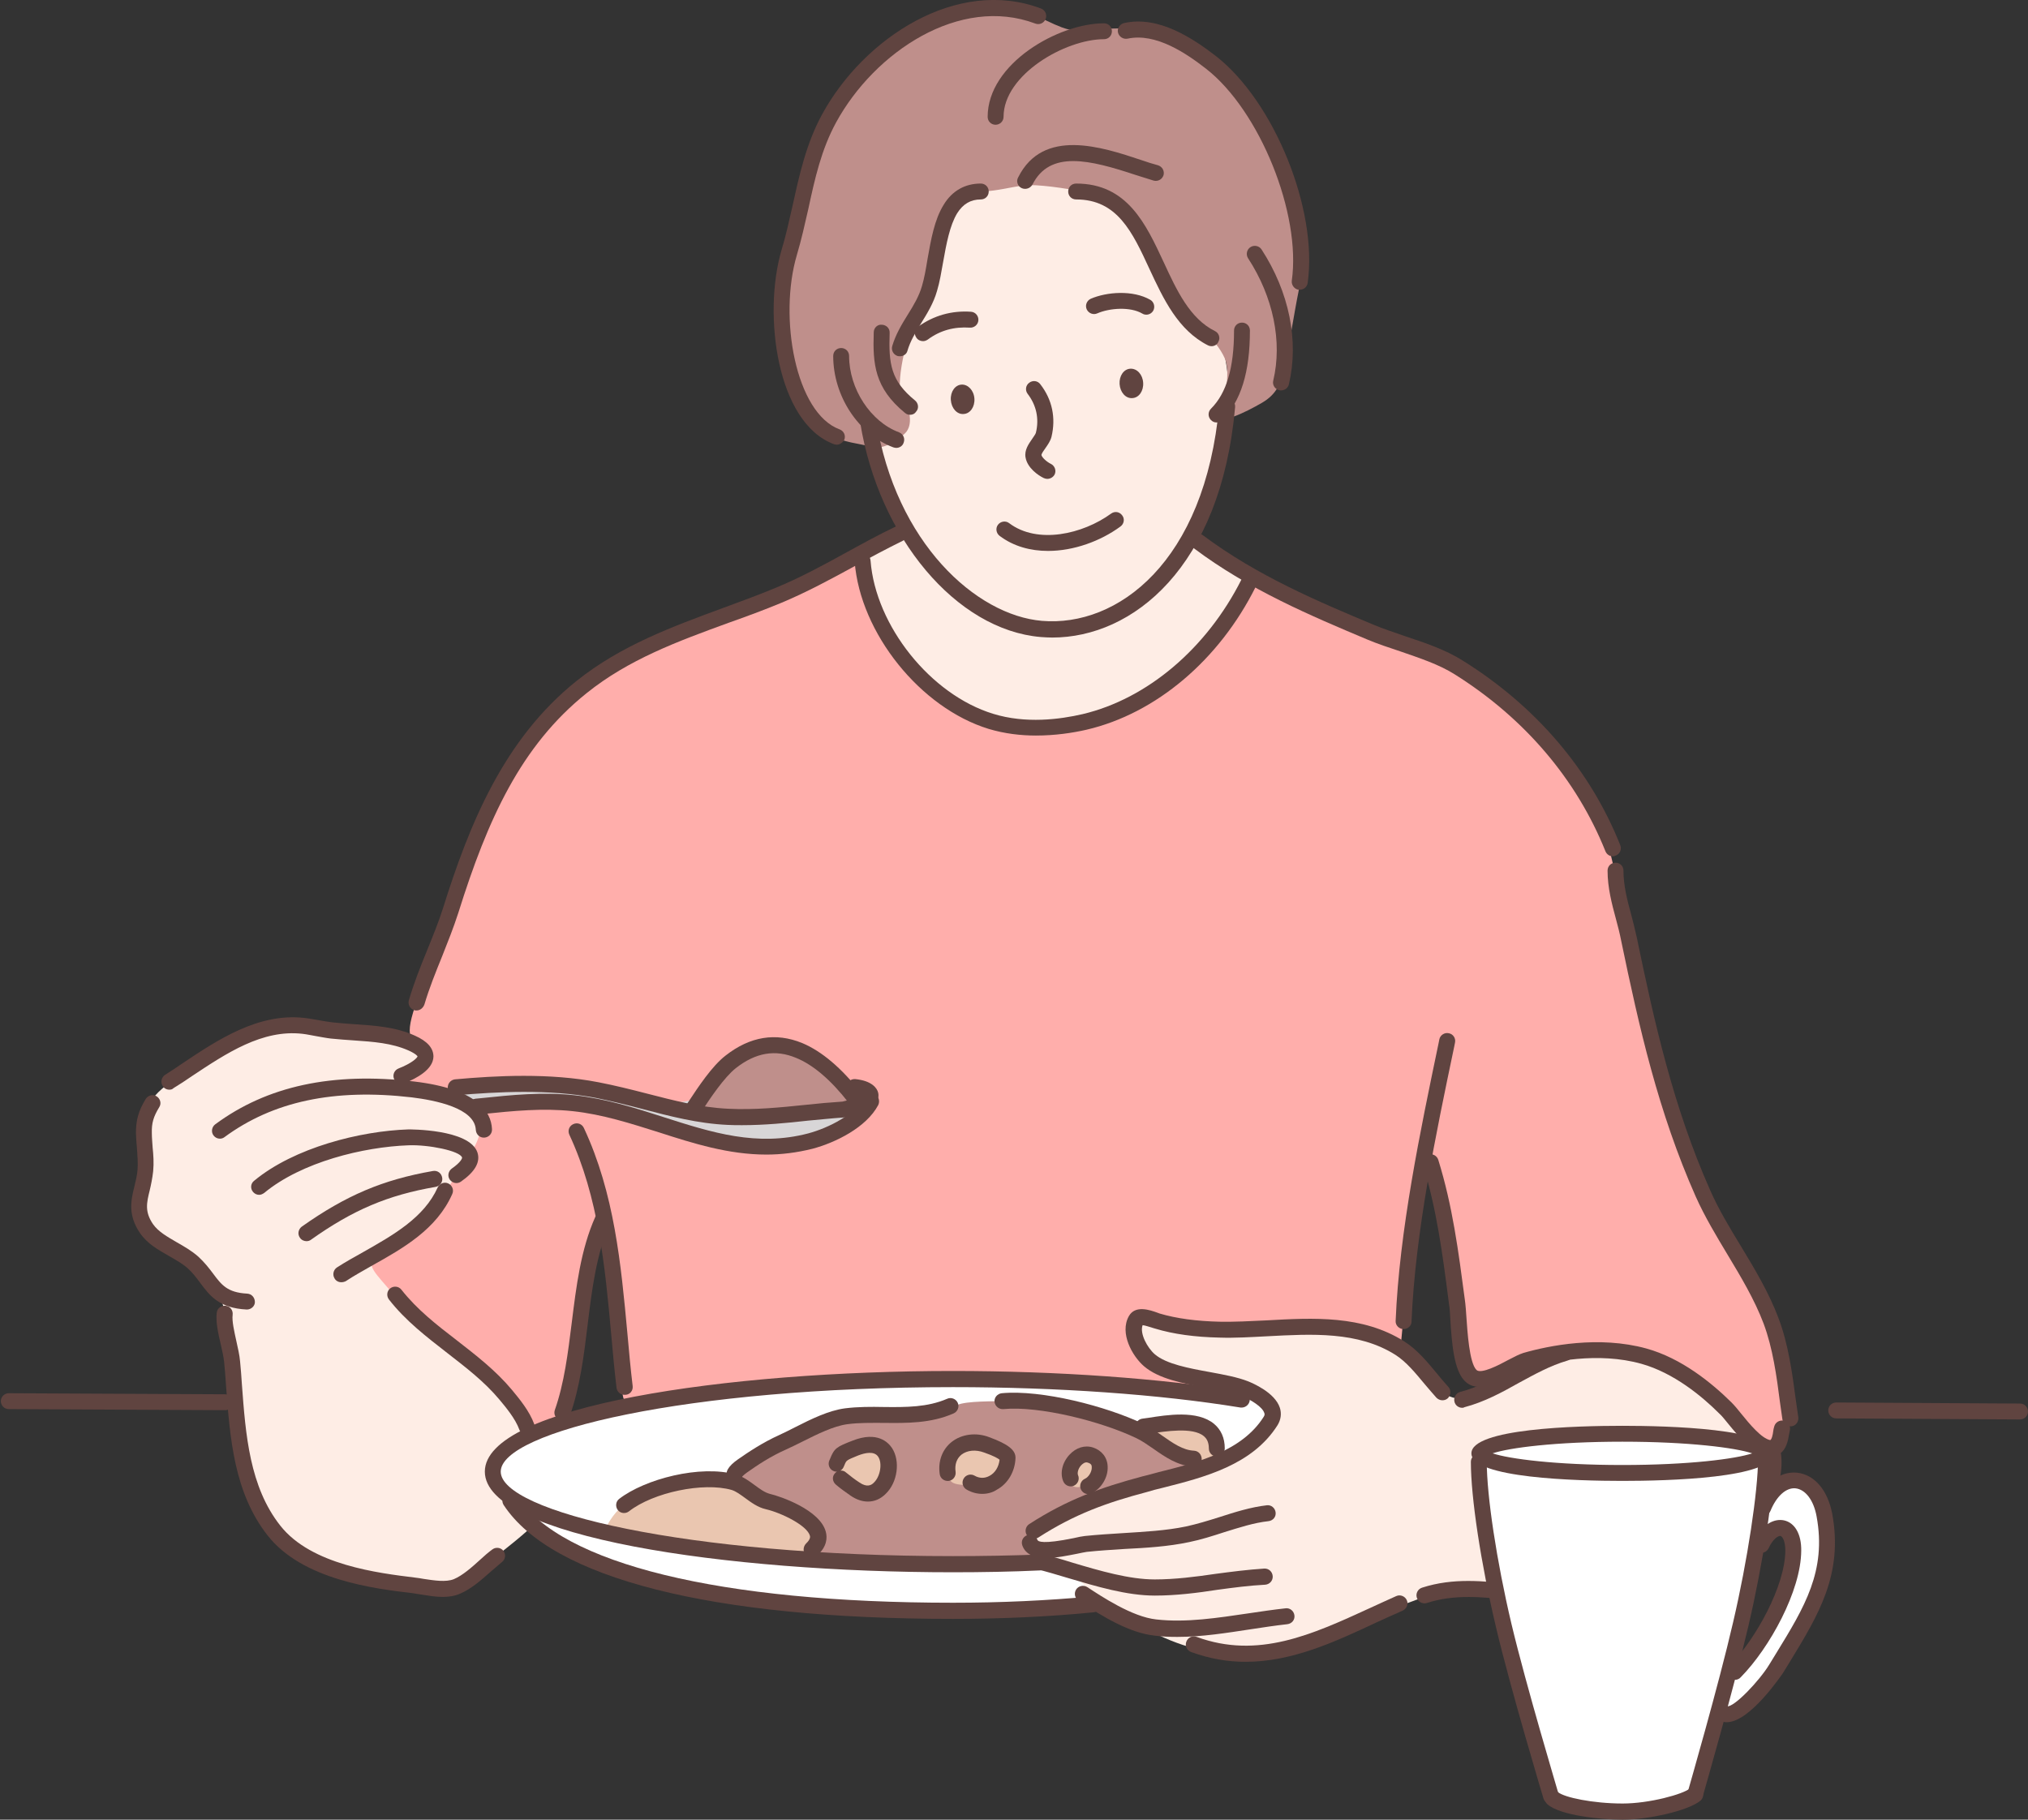 <svg width="156" height="140" viewBox="0 0 156 140" fill="none" xmlns="http://www.w3.org/2000/svg">
<rect x="0" y="0" width="156" height="140" fill="#333333" stroke="none"/>
<g id="Frame" clip-path="url(#clip0_2648_4795)">
<g id="Group">
<path id="Vector" fill-rule="evenodd" clip-rule="evenodd" d="M66.559 29.916C66.559 21.01 72.978 12.248 79.886 12.248C86.795 12.248 94.538 21.724 94.538 30.608C94.538 33.767 93.418 37.17 91.971 40.981C91.624 41.858 96.678 43.691 96.311 44.588C93.825 50.844 85.47 55.919 81.578 55.898C69.065 55.817 68.943 49.968 65.825 43.06C65.54 42.428 69.819 41.124 69.554 40.492C67.802 36.437 66.559 32.911 66.559 29.916Z" fill="#FEEDE5"/>
<path id="Vector_2" fill-rule="evenodd" clip-rule="evenodd" d="M40.658 117.686C39.394 118.827 37.316 120.376 36.419 121.15C35.523 121.924 34.218 122.536 33.118 122.291C32.017 122.047 29.083 121.761 27.534 121.313C25.985 120.865 23.173 119.805 22.195 118.949C21.217 118.093 20.076 116.911 19.627 115.118C19.179 113.325 18.078 109.82 18.038 107.945C17.997 106.07 17.793 103.91 17.549 102.402C17.304 100.894 17.1 99.753 16.448 98.938C15.796 98.122 15.185 97.389 14.044 96.574C12.902 95.758 11.761 95.473 11.272 94.617C10.783 93.761 10.294 92.987 10.783 91.52C11.272 90.052 11.394 89.523 11.272 87.974C11.15 86.425 11.15 85.202 11.883 84.347C12.617 83.491 13.677 82.879 14.818 82.105C15.959 81.331 19.016 79.578 19.79 79.252C20.565 78.926 23.214 78.804 24.437 79.089C25.659 79.374 27.942 79.415 29.164 79.578C30.387 79.741 31.528 79.619 32.221 80.312C32.914 81.004 33.24 81.371 32.303 81.983C31.365 82.594 30.183 83.205 31.121 83.328C32.058 83.45 33.077 83.817 34.178 84.224C35.278 84.632 36.664 84.958 37.071 85.895C37.479 86.833 37.112 87.566 36.704 88.178C36.297 88.789 35.889 89.808 35.278 90.501C34.667 91.194 34.381 91.764 33.485 92.946C32.588 94.128 32.017 94.495 30.795 95.269C29.572 96.044 28.675 96.085 29.327 97.348C29.98 98.611 30.387 99.834 31.651 100.853C32.914 101.872 35.319 103.706 36.46 104.888C37.601 106.07 39.313 107.089 40.006 108.475C40.699 109.86 41.718 110.879 41.677 113.406C41.636 115.933 41.921 116.544 40.658 117.686Z" fill="#FEEDE5"/>
<path id="Vector_3" fill-rule="evenodd" clip-rule="evenodd" d="M89.587 101.586C93.988 103.033 102.608 101.505 106.073 102.707C109.537 103.93 110.108 108.209 112.92 107.537C115.549 106.905 117.362 102.524 121.784 102.728C126.227 102.931 136.844 106.233 136.742 109.982C136.64 113.732 135.621 116.952 130.568 119.662C128.571 120.742 126.044 121.904 123.354 122.372C119.869 122.963 116.914 122.556 114.734 122.372C109.456 121.924 107.01 124.166 102.079 126.02C97.738 127.651 93.194 128.058 88.18 125.327C84.492 123.31 81.211 121.109 80.416 120.253C79.621 119.397 78.643 118.847 79.54 117.828C81.639 115.464 88.425 114.099 92.541 112.897C95.883 111.918 97.962 110.186 97.881 109.106C97.636 105.621 89.016 106.294 87.732 104.338C86.835 102.952 86.041 100.425 89.587 101.586Z" fill="#FEEDE5"/>
<path id="Vector_4" fill-rule="evenodd" clip-rule="evenodd" d="M67.007 34.379C66.172 34.114 64.745 34.053 63.93 33.441C63.094 32.85 62.381 32.606 61.566 30.996C60.771 29.365 60.282 27.45 60.078 25.983C59.875 24.515 60.038 22.213 60.221 20.908C60.384 19.625 60.792 19.115 61.077 17.526C61.383 15.936 61.913 13.715 62.402 12.146C62.891 10.597 63.563 8.905 64.48 7.846C65.418 6.786 66.375 5.36 67.456 4.422C68.556 3.485 69.412 2.772 70.736 2.099C72.061 1.427 73.915 0.673 74.955 0.611C75.974 0.55 77.441 0.408 78.501 0.713C79.56 1.019 81.618 2.303 82.515 2.303C83.412 2.303 85.633 2.14 86.754 2.201C87.875 2.262 89.831 2.425 91.094 3.22C92.358 4.015 94.742 5.849 95.598 7.031C96.454 8.233 97.351 9.945 98.084 11.616C98.818 13.267 99.47 15.202 99.817 16.812C100.143 18.443 100.143 21.214 99.878 22.477C99.613 23.741 99.083 27.063 98.818 28.245C98.553 29.447 98.227 30.323 97.065 30.996C95.904 31.668 93.479 32.911 93.907 31.689C94.335 30.466 94.6 28.448 94.233 27.613C93.866 26.777 93.214 25.983 92.439 25.432C91.686 24.862 90.85 24.21 90.116 22.987C89.383 21.764 89.097 20.134 88.425 19.034C87.752 17.933 86.672 16.221 85.878 15.691C85.083 15.162 84.186 14.958 83.167 14.734C82.148 14.509 79.723 14.143 78.725 14.265C77.726 14.408 76.728 14.673 75.648 14.734C74.547 14.795 73.528 14.836 73.019 16.099C72.53 17.363 71.898 20.114 71.796 20.949C71.694 21.785 71.327 22.6 70.533 24.169C69.738 25.718 68.8 29.753 69.412 30.588C70.023 31.424 70.247 32.708 69.636 33.319C69.025 33.951 67.843 34.644 67.007 34.379Z" fill="#BF8F8B"/>
<path id="Vector_5" fill-rule="evenodd" clip-rule="evenodd" d="M37.785 113.223C37.785 109.269 54.271 106.05 74.629 106.05C94.966 106.05 97.025 108.006 97.534 108.149C98.492 108.413 97.758 110.329 95.883 111.368C94.029 112.387 90.769 113.508 89.872 113.732C86.815 114.507 82.943 115.648 82.108 116.076C78.929 117.726 77.808 119.051 81.741 120.661C83.086 121.211 84.594 123.351 84.084 123.392C81.007 123.718 77.767 123.881 74.445 123.881C65.418 123.881 57.98 123.371 52.09 122.108C48.789 121.395 45.875 120.151 43.654 119.336C42.818 119.031 40.413 116.769 39.476 115.607C38.477 114.364 37.785 114.079 37.785 113.223Z" fill="white"/>
<path id="Vector_6" fill-rule="evenodd" clip-rule="evenodd" d="M32.731 75.156C34.137 71.345 37.092 60.972 41.677 55.735C46.404 50.355 51.499 48.806 56.492 47.033C59.936 45.811 63.706 43.916 65.601 43.019C66.742 42.469 66.233 44.364 66.926 46.157C68.882 51.211 72.998 56.795 81.476 55.98C88.832 55.287 94.009 48.847 96.21 44.303C96.352 43.997 99.388 45.79 103.301 47.828C108.6 50.579 113.653 49.683 120.704 59.261C122.416 61.563 123.639 62.99 124.862 70.51C125.575 74.911 128.306 85.834 130.445 90.379C134.48 98.999 135.132 97.755 136.518 102.524C136.865 103.706 138.536 108.108 136.681 111.103C136.233 111.837 135.397 111.042 133.543 109.33C132.177 108.067 130.364 105.438 126.553 104.46C124.067 103.828 121.255 103.584 119.176 104.175C116.751 104.868 115.161 106.233 114 106.111C111.819 105.866 112.512 103.013 111.982 100.119C111.717 98.713 111.147 91.255 109.782 89.686C109.007 88.789 108.07 100.181 107.784 103.197C107.642 104.684 107.01 101.913 101.895 101.994C99.531 102.035 96.576 102.544 93.214 102.157C91.686 101.974 89.464 101.362 87.814 101.362C86.856 101.362 86.774 103.624 88.404 104.847C89.342 105.54 94.498 106.457 94.783 107.007C95.191 107.782 92.725 107.15 89.26 106.905C82.067 106.396 66.538 104.868 48.993 108.026C47.505 108.291 47.974 106.987 47.79 104.806C47.546 101.831 46.955 97.328 46.364 94.23C46.18 93.293 45.304 96.37 45.141 98.02C45.039 99.141 44.224 107.537 43.062 109.045C42.39 109.921 42.023 110.023 40.8 110.044C40.047 110.044 40.373 108.841 38.253 106.702C35.645 104.052 31.691 101.322 30.265 99.59C28.899 97.939 28.084 97.368 28.879 96.573C30.102 95.351 30.896 95.208 32.119 94.311C33.26 93.476 33.913 92.294 34.768 90.908C36.052 88.871 36.664 88.3 36.949 87.016C37.092 86.445 36.888 85.773 35.828 84.876C35.38 84.489 33.26 83.98 31.08 83.878C29.755 83.817 30.876 82.92 31.814 82.349C32.221 82.105 33.301 81.188 32.384 80.658C31.019 79.823 31.365 78.885 32.731 75.156Z" fill="#FFAEAB"/>
<path id="Vector_7" fill-rule="evenodd" clip-rule="evenodd" d="M56.309 113.691C56.696 113.202 62.055 109.942 63.033 109.554C64.012 109.167 68.108 109.065 69.025 108.963C69.962 108.862 72.937 108.393 73.651 108.087C74.384 107.782 76.259 107.822 77.869 107.782C79.479 107.72 84.961 108.923 85.959 109.29C86.958 109.656 88.934 111.144 90.259 111.674C91.584 112.183 93.255 112.693 91.971 113.08C90.687 113.467 85.307 114.547 83.106 115.811C80.905 117.074 78.766 117.645 79.336 118.501C79.907 119.357 81.272 119.723 79.621 120.111C77.971 120.498 71.062 120.233 69.208 120.294C67.354 120.355 63.624 120.131 62.748 120.009C61.872 119.886 62.687 120.009 62.769 119.01C62.85 118.012 63.278 117.502 62.178 116.993C61.057 116.483 59.895 116.157 59.019 115.648C58.122 115.077 55.921 114.18 56.309 113.691Z" fill="#BF8F8B"/>
<path id="Vector_8" fill-rule="evenodd" clip-rule="evenodd" d="M46.608 117.523C47.036 116.748 47.505 115.994 48.769 115.24C50.032 114.507 53.394 113.732 54.373 113.712C55.33 113.691 57.328 114.588 57.898 114.853C58.469 115.118 60.425 115.403 61.424 116.259C62.422 117.135 63.645 118.215 62.911 118.949C62.178 119.683 61.668 120.192 59.569 119.907C57.47 119.642 53.211 119.316 51.764 118.908C50.297 118.521 46.181 118.277 46.608 117.523Z" fill="#EAC6B0"/>
<path id="Vector_9" fill-rule="evenodd" clip-rule="evenodd" d="M66.722 114.914C65.948 114.67 65.01 114.833 64.664 113.793C64.317 112.754 64.093 112.53 64.786 112.061C65.479 111.592 67.191 110.94 67.639 111.389C68.087 111.837 68.637 112.673 68.21 113.671C67.802 114.67 67.496 115.159 66.722 114.914Z" fill="#EAC6B0"/>
<path id="Vector_10" fill-rule="evenodd" clip-rule="evenodd" d="M75.179 114.343C74.058 114.16 72.917 114.425 72.999 113.426C73.08 112.428 72.978 111.592 73.834 111.266C74.71 110.94 76.116 110.94 76.809 111.368C77.502 111.796 77.869 112.428 77.38 112.998C76.891 113.569 76.279 114.506 75.179 114.343Z" fill="#EAC6B0"/>
<path id="Vector_11" fill-rule="evenodd" clip-rule="evenodd" d="M83.493 114.364C82.984 114.405 82.25 114.629 82.332 113.712C82.413 112.795 82.067 112.448 82.923 112.081C83.799 111.715 84.737 112.122 84.737 112.591C84.737 113.06 84.859 113.365 84.716 113.732C84.553 114.119 84.023 114.323 83.493 114.364Z" fill="#EAC6B0"/>
<path id="Vector_12" fill-rule="evenodd" clip-rule="evenodd" d="M87.936 109.758C88.812 109.473 90.667 109.33 91.584 109.473C92.501 109.616 93.479 109.86 93.601 110.777C93.723 111.694 94.192 112.224 93.459 112.53C92.725 112.835 92.46 112.672 91.747 112.407C91.033 112.122 89.913 111.755 89.199 111.164C88.466 110.573 87.08 110.044 87.936 109.758Z" fill="#EAC6B0"/>
<path id="Vector_13" fill-rule="evenodd" clip-rule="evenodd" d="M35.38 83.715C36.134 83.592 39.272 83.47 41.249 83.49C43.246 83.531 47.24 84.224 49.115 84.693C51.01 85.162 52.538 84.754 53.618 84.571C54.719 84.367 57.694 84.143 60.262 84C62.83 83.837 64.949 83.328 65.927 83.694C66.905 84.082 67.802 84.102 66.355 85.365C64.929 86.649 63.502 87.607 62.035 87.953C60.588 88.279 56.879 88.157 55.147 87.852C53.415 87.566 51.866 86.975 49.278 86.242C46.69 85.508 44 84.774 42.533 84.774C41.065 84.774 38.702 84.876 37.683 85.06C36.664 85.243 36.358 85.202 35.787 84.815C35.237 84.448 34.626 83.837 35.38 83.715Z" fill="#D8D6D7"/>
<path id="Vector_14" fill-rule="evenodd" clip-rule="evenodd" d="M53.415 84.611C54.556 83.042 55.901 80.923 58 80.536C59.039 80.332 60.201 80.801 61.22 80.943C62.483 81.147 64.48 82.533 65.214 83.572C65.356 83.796 66.029 84.672 65.744 84.978C65.01 85.712 63.523 85.569 62.585 85.651C60.343 85.854 58.265 86.099 56.003 86.099C55.025 86.119 52.233 86.221 53.415 84.611Z" fill="#BF8F8B"/>
<g id="Group_2">
<path id="Vector_15" d="M80.946 49.051C80.64 49.051 80.355 49.031 80.049 49.01C73.569 48.46 67.598 41.368 66.172 32.524C66.111 32.198 66.355 31.872 66.681 31.811C67.007 31.75 67.333 31.994 67.394 32.32C68.902 41.776 75.097 47.339 80.151 47.767C85.939 48.256 92.684 43.284 93.784 31.22C93.805 30.873 94.111 30.629 94.457 30.669C94.803 30.71 95.048 30.995 95.007 31.342C93.907 43.671 87.121 49.051 80.946 49.051Z" fill="#604440"/>
</g>
<g id="Group_3">
<path id="Vector_16" d="M71.001 26.247C70.818 26.247 70.614 26.166 70.492 25.983C70.288 25.697 70.349 25.33 70.635 25.127C71.837 24.271 73.202 23.884 74.69 23.985C75.036 24.006 75.281 24.311 75.26 24.637C75.24 24.984 74.934 25.229 74.608 25.208C73.406 25.127 72.326 25.412 71.368 26.125C71.246 26.207 71.124 26.247 71.001 26.247Z" fill="#604440"/>
</g>
<g id="Group_4">
<path id="Vector_17" d="M88.18 24.21C88.079 24.21 87.977 24.189 87.875 24.128C86.937 23.578 85.348 23.7 84.41 24.108C84.105 24.25 83.738 24.108 83.595 23.802C83.453 23.496 83.595 23.13 83.901 22.987C85.124 22.457 87.141 22.294 88.486 23.068C88.771 23.231 88.873 23.619 88.71 23.904C88.588 24.108 88.384 24.21 88.18 24.21Z" fill="#604440"/>
</g>
<g id="Group_5">
<path id="Vector_18" d="M80.559 36.844C80.477 36.844 80.396 36.824 80.294 36.783C79.866 36.579 79.031 36.009 78.888 35.194C78.786 34.623 79.132 34.154 79.397 33.767C79.499 33.604 79.662 33.4 79.683 33.298C79.948 32.218 79.723 31.179 79.051 30.303C78.847 30.038 78.888 29.651 79.173 29.447C79.438 29.243 79.825 29.284 80.029 29.569C80.946 30.751 81.231 32.157 80.885 33.604C80.803 33.93 80.6 34.215 80.416 34.48C80.294 34.644 80.111 34.908 80.111 35.01C80.151 35.194 80.498 35.52 80.824 35.683C81.129 35.825 81.272 36.192 81.129 36.498C81.028 36.702 80.803 36.844 80.559 36.844Z" fill="#604440"/>
</g>
<path id="Vector_19" fill-rule="evenodd" clip-rule="evenodd" d="M73.141 30.771C73.1 30.14 73.467 29.61 73.977 29.59C74.466 29.569 74.914 30.038 74.955 30.67C74.996 31.301 74.629 31.831 74.119 31.852C73.61 31.892 73.182 31.403 73.141 30.771Z" fill="#604440"/>
<path id="Vector_20" fill-rule="evenodd" clip-rule="evenodd" d="M86.122 29.549C86.082 28.917 86.448 28.387 86.958 28.367C87.467 28.346 87.895 28.815 87.936 29.447C87.977 30.079 87.61 30.608 87.1 30.629C86.591 30.67 86.163 30.18 86.122 29.549Z" fill="#604440"/>
<g id="Group_6">
<path id="Vector_21" d="M69.228 27.409C69.167 27.409 69.106 27.409 69.045 27.389C68.719 27.287 68.535 26.94 68.637 26.614C68.902 25.718 69.371 24.943 69.84 24.189C70.288 23.476 70.696 22.783 70.92 22.009C71.103 21.397 71.225 20.684 71.348 19.93C71.613 18.442 71.878 16.894 72.591 15.753C73.243 14.672 74.242 14.122 75.444 14.122C75.79 14.122 76.055 14.387 76.055 14.734C76.055 15.08 75.79 15.345 75.444 15.345C74.669 15.345 74.079 15.691 73.63 16.405C73.059 17.342 72.795 18.769 72.55 20.154C72.407 20.949 72.285 21.703 72.081 22.376C71.817 23.313 71.327 24.108 70.859 24.862C70.431 25.575 70.023 26.227 69.799 27.002C69.738 27.246 69.493 27.409 69.228 27.409Z" fill="#604440"/>
</g>
<g id="Group_7">
<path id="Vector_22" d="M70.003 31.913C69.86 31.913 69.738 31.872 69.616 31.77C67.272 29.854 67.129 28 67.211 25.575C67.211 25.228 67.496 24.943 67.843 24.984C68.189 25.004 68.454 25.269 68.434 25.616C68.352 28.02 68.535 29.304 70.39 30.812C70.655 31.036 70.696 31.424 70.472 31.668C70.349 31.851 70.186 31.913 70.003 31.913Z" fill="#604440"/>
</g>
<g id="Group_8">
<path id="Vector_23" d="M78.847 14.53C78.745 14.53 78.664 14.509 78.582 14.469C78.276 14.326 78.154 13.939 78.317 13.654C80.233 9.802 84.777 11.31 87.773 12.309C88.242 12.472 88.69 12.614 89.077 12.716C89.403 12.818 89.587 13.144 89.505 13.47C89.403 13.796 89.077 13.98 88.751 13.898C88.343 13.776 87.895 13.633 87.386 13.47C83.819 12.288 80.763 11.534 79.418 14.204C79.295 14.408 79.092 14.53 78.847 14.53Z" fill="#604440"/>
</g>
<g id="Group_9">
<path id="Vector_24" d="M93.194 26.635C93.092 26.635 93.01 26.614 92.929 26.574C90.626 25.412 89.505 23.028 88.425 20.705C87.1 17.831 85.939 15.345 82.78 15.345C82.434 15.345 82.169 15.08 82.169 14.734C82.169 14.387 82.434 14.122 82.78 14.122C86.713 14.122 88.14 17.22 89.525 20.195C90.504 22.314 91.522 24.515 93.459 25.473C93.764 25.616 93.886 26.003 93.723 26.288C93.642 26.512 93.418 26.635 93.194 26.635Z" fill="#604440"/>
</g>
<g id="Group_10">
<path id="Vector_25" d="M98.533 30.038C98.492 30.038 98.431 30.038 98.39 30.017C98.064 29.936 97.86 29.61 97.942 29.284C98.655 26.288 97.942 22.844 96.006 19.869C95.822 19.584 95.904 19.196 96.189 19.013C96.475 18.83 96.862 18.911 97.045 19.196C99.164 22.457 99.939 26.227 99.144 29.569C99.083 29.854 98.818 30.038 98.533 30.038Z" fill="#604440"/>
</g>
<g id="Group_11">
<path id="Vector_26" d="M76.585 9.598C76.239 9.598 75.974 9.333 75.974 8.987C75.974 4.891 81.415 1.793 84.92 1.793C85.266 1.793 85.531 2.058 85.531 2.405C85.531 2.751 85.266 3.016 84.92 3.016C81.945 3.016 77.197 5.747 77.197 8.987C77.197 9.333 76.911 9.598 76.585 9.598Z" fill="#604440"/>
</g>
<g id="Group_12">
<path id="Vector_27" d="M68.943 34.46C68.862 34.46 68.8 34.44 68.719 34.419C66.029 33.421 64.093 30.466 64.093 27.389C64.093 27.042 64.358 26.777 64.704 26.777C65.051 26.777 65.316 27.042 65.316 27.389C65.316 29.916 66.966 32.443 69.147 33.258C69.473 33.38 69.636 33.726 69.514 34.053C69.432 34.317 69.188 34.46 68.943 34.46Z" fill="#604440"/>
</g>
<g id="Group_13">
<path id="Vector_28" d="M93.581 32.504C93.418 32.504 93.275 32.443 93.153 32.32C92.908 32.076 92.908 31.689 93.153 31.444C94.355 30.242 94.926 28.285 94.926 25.432C94.926 25.086 95.191 24.821 95.537 24.821C95.883 24.821 96.148 25.086 96.148 25.432C96.148 28.632 95.456 30.873 94.009 32.32C93.886 32.443 93.744 32.504 93.581 32.504Z" fill="#604440"/>
</g>
<g id="Group_14">
<path id="Vector_29" d="M64.358 34.215C64.297 34.215 64.215 34.195 64.154 34.175C59.732 32.544 58.672 24.128 60.119 19.237C60.466 18.096 60.71 16.934 60.975 15.793C61.485 13.47 62.014 11.045 63.237 8.803C66.457 2.894 73.63 -1.773 80.07 0.652C80.396 0.774 80.559 1.121 80.437 1.447C80.314 1.773 79.968 1.936 79.642 1.814C73.834 -0.367 67.293 3.974 64.317 9.415C63.176 11.514 62.687 13.715 62.178 16.079C61.913 17.24 61.648 18.442 61.301 19.604C59.875 24.413 61.199 31.79 64.582 33.033C64.908 33.156 65.071 33.502 64.949 33.828C64.827 34.052 64.603 34.215 64.358 34.215Z" fill="#604440"/>
</g>
<g id="Group_15">
<path id="Vector_30" d="M99.98 22.294C99.959 22.294 99.918 22.294 99.898 22.294C99.572 22.253 99.328 21.927 99.368 21.601C100.102 16.445 96.902 8.518 92.786 5.298C91.217 4.076 88.894 2.507 86.734 2.975C86.407 3.036 86.082 2.833 86 2.507C85.918 2.18 86.143 1.854 86.469 1.773C89.138 1.182 91.767 2.955 93.54 4.32C98.023 7.825 101.386 16.14 100.591 21.764C100.55 22.07 100.285 22.294 99.98 22.294Z" fill="#604440"/>
</g>
<g id="Group_16">
<path id="Vector_31" d="M32.038 77.744C31.977 77.744 31.916 77.744 31.875 77.724C31.549 77.622 31.365 77.296 31.447 76.969C31.834 75.645 32.343 74.361 32.853 73.118C33.281 72.058 33.729 70.978 34.076 69.878C36.093 63.438 38.742 56.876 44.346 52.393C47.749 49.662 51.764 48.195 55.636 46.769C56.961 46.279 58.306 45.791 59.63 45.24C61.525 44.466 63.359 43.467 65.132 42.489C66.355 41.817 67.618 41.124 68.902 40.512C69.208 40.37 69.575 40.492 69.718 40.798C69.86 41.103 69.738 41.47 69.432 41.613C68.189 42.224 66.926 42.897 65.723 43.569C63.93 44.547 62.055 45.566 60.099 46.381C58.774 46.932 57.389 47.441 56.064 47.91C52.09 49.357 48.34 50.742 45.121 53.331C40.067 57.386 37.52 63.01 35.258 70.224C34.891 71.365 34.442 72.486 34.014 73.566C33.525 74.769 33.016 76.032 32.649 77.275C32.547 77.561 32.303 77.744 32.038 77.744Z" fill="#604440"/>
</g>
<g id="Group_17">
<path id="Vector_32" d="M124.067 65.883C123.822 65.883 123.598 65.741 123.496 65.496C121.275 59.953 117.26 55.246 111.901 51.883C110.678 51.109 109.17 50.62 107.703 50.111C106.847 49.825 105.971 49.54 105.156 49.194C100.897 47.4 96.087 45.383 91.808 42.163C91.543 41.959 91.482 41.572 91.686 41.307C91.889 41.042 92.276 40.981 92.541 41.185C96.699 44.303 101.447 46.3 105.624 48.052C106.399 48.378 107.214 48.643 108.09 48.949C109.619 49.458 111.208 49.988 112.553 50.844C118.157 54.349 122.335 59.24 124.637 65.028C124.76 65.333 124.617 65.7 124.291 65.822C124.21 65.863 124.128 65.883 124.067 65.883Z" fill="#604440"/>
</g>
<g id="Group_18">
<path id="Vector_33" d="M137.72 109.738C137.415 109.738 137.15 109.514 137.109 109.208C137.048 108.78 136.987 108.352 136.926 107.924C136.661 105.866 136.375 103.747 135.662 101.831C134.969 99.997 133.91 98.224 132.891 96.533C132.035 95.106 131.138 93.619 130.445 92.07C127.552 85.549 126.084 79.028 124.699 72.343C124.597 71.814 124.454 71.263 124.311 70.734C123.985 69.531 123.659 68.288 123.659 66.984C123.659 66.638 123.924 66.373 124.271 66.373C124.617 66.373 124.882 66.638 124.882 66.984C124.882 68.125 125.167 69.246 125.493 70.428C125.636 70.978 125.779 71.549 125.901 72.099C127.266 78.701 128.713 85.162 131.546 91.56C132.198 93.048 133.074 94.495 133.93 95.901C134.99 97.653 136.07 99.447 136.803 101.403C137.578 103.441 137.863 105.642 138.148 107.761C138.21 108.189 138.271 108.617 138.332 109.045C138.373 109.371 138.148 109.697 137.802 109.738C137.782 109.738 137.761 109.738 137.72 109.738Z" fill="#604440"/>
</g>
<g id="Group_19">
<path id="Vector_34" d="M136.192 112.041C136.09 112.041 136.009 112.041 135.886 112C134.786 111.776 133.767 110.553 132.952 109.555C132.687 109.229 132.463 108.943 132.259 108.76C130.894 107.394 128.734 105.622 126.268 104.929C122.926 103.991 119.339 104.745 117.485 105.275C117.281 105.336 116.914 105.54 116.547 105.723C115.325 106.376 113.674 107.252 112.675 106.253C111.86 105.438 111.677 103.482 111.555 101.362C111.534 100.975 111.514 100.629 111.473 100.425L111.432 100.099C110.964 96.472 110.515 93.048 109.456 89.604C109.354 89.278 109.537 88.932 109.863 88.83C110.189 88.728 110.536 88.911 110.637 89.237C111.738 92.783 112.186 96.268 112.675 99.956L112.716 100.282C112.736 100.507 112.777 100.873 112.798 101.301C112.879 102.442 113.022 104.847 113.572 105.397C113.918 105.744 115.325 105.01 115.997 104.643C116.466 104.399 116.853 104.195 117.179 104.093C119.156 103.523 122.987 102.748 126.635 103.747C129.365 104.501 131.688 106.416 133.176 107.884C133.4 108.108 133.665 108.413 133.95 108.78C134.562 109.534 135.499 110.675 136.172 110.798C136.294 110.737 136.375 110.349 136.396 110.146C136.416 110.003 136.437 109.881 136.477 109.758C136.559 109.432 136.885 109.229 137.231 109.31C137.557 109.392 137.761 109.718 137.68 110.064C137.659 110.146 137.639 110.247 137.619 110.37C137.537 110.838 137.415 111.491 136.926 111.837C136.742 111.939 136.518 112.041 136.192 112.041Z" fill="#604440"/>
</g>
<g id="Group_20">
<path id="Vector_35" d="M43.266 109.31C43.205 109.31 43.124 109.29 43.062 109.269C42.736 109.147 42.573 108.801 42.675 108.495C43.409 106.416 43.694 104.052 43.98 101.77C44.326 98.999 44.672 96.125 45.793 93.619C45.936 93.313 46.303 93.17 46.608 93.313C46.914 93.456 47.057 93.822 46.914 94.128C45.875 96.472 45.528 99.243 45.202 101.933C44.917 104.297 44.611 106.722 43.837 108.923C43.755 109.147 43.511 109.31 43.266 109.31Z" fill="#604440"/>
</g>
<g id="Group_21">
<path id="Vector_36" d="M79.683 56.591C78.521 56.591 77.278 56.448 76.055 56.081C70.798 54.472 66.172 48.705 65.744 43.223C65.723 42.876 65.968 42.591 66.314 42.571C66.661 42.53 66.946 42.795 66.966 43.141C67.354 48.154 71.592 53.453 76.402 54.92C78.908 55.694 81.537 55.348 83.29 54.94C88.262 53.758 92.827 49.886 95.496 44.588C95.639 44.282 96.026 44.16 96.311 44.323C96.617 44.466 96.739 44.853 96.597 45.138C93.784 50.783 88.914 54.9 83.575 56.143C82.515 56.387 81.17 56.591 79.683 56.591Z" fill="#604440"/>
</g>
<g id="Group_22">
<path id="Vector_37" d="M40.515 110.39C40.271 110.39 40.026 110.227 39.945 109.983C39.639 109.147 38.926 108.291 38.416 107.68C37.255 106.294 35.869 105.234 34.402 104.093C32.833 102.87 31.202 101.627 29.918 99.977C29.715 99.712 29.755 99.325 30.02 99.121C30.285 98.917 30.672 98.958 30.876 99.223C32.078 100.751 33.566 101.913 35.156 103.135C36.623 104.277 38.131 105.438 39.374 106.926C39.945 107.619 40.719 108.536 41.106 109.595C41.228 109.921 41.065 110.268 40.739 110.39C40.658 110.37 40.597 110.39 40.515 110.39Z" fill="#604440"/>
</g>
<g id="Group_23">
<path id="Vector_38" d="M34.055 122.862C33.485 122.862 32.914 122.76 32.384 122.678C32.16 122.637 31.956 122.617 31.753 122.576C28.798 122.23 23.275 121.557 20.585 118.134C17.997 114.833 17.691 110.655 17.386 106.6C17.345 105.988 17.304 105.397 17.243 104.806C17.202 104.419 17.1 103.93 16.978 103.421C16.774 102.565 16.591 101.688 16.672 100.996C16.713 100.649 17.019 100.425 17.365 100.466C17.712 100.506 17.936 100.812 17.895 101.159C17.834 101.648 18.017 102.422 18.18 103.176C18.303 103.726 18.425 104.256 18.466 104.725C18.527 105.316 18.568 105.927 18.608 106.518C18.894 110.39 19.199 114.384 21.563 117.38C23.948 120.416 29.124 121.028 31.916 121.374C32.119 121.394 32.364 121.435 32.588 121.476C33.403 121.598 34.3 121.741 34.911 121.496C35.584 121.211 36.276 120.6 36.949 119.988C37.255 119.703 37.56 119.438 37.866 119.214C38.131 119.01 38.518 119.051 38.722 119.316C38.926 119.581 38.885 119.968 38.62 120.172C38.355 120.396 38.07 120.64 37.764 120.905C37.051 121.537 36.256 122.25 35.38 122.617C34.972 122.8 34.504 122.862 34.055 122.862Z" fill="#604440"/>
</g>
<g id="Group_24">
<path id="Vector_39" d="M26.25 98.652C26.047 98.652 25.843 98.55 25.741 98.367C25.558 98.082 25.639 97.694 25.924 97.511C26.556 97.103 27.249 96.716 27.942 96.329C30.244 95.025 32.629 93.68 33.668 91.357C33.811 91.051 34.178 90.908 34.483 91.051C34.789 91.194 34.932 91.56 34.789 91.866C33.587 94.576 31.039 96.023 28.553 97.409C27.881 97.796 27.208 98.163 26.597 98.571C26.474 98.632 26.352 98.652 26.25 98.652Z" fill="#604440"/>
</g>
<g id="Group_25">
<path id="Vector_40" d="M23.581 95.493C23.397 95.493 23.194 95.412 23.071 95.228C22.867 94.943 22.949 94.576 23.214 94.373C26.617 91.968 29.45 90.766 33.301 90.093C33.648 90.032 33.953 90.256 34.014 90.603C34.076 90.929 33.851 91.255 33.505 91.316C29.837 91.948 27.147 93.089 23.907 95.391C23.825 95.453 23.703 95.493 23.581 95.493Z" fill="#604440"/>
</g>
<g id="Group_26">
<path id="Vector_41" d="M19.933 91.927C19.75 91.927 19.587 91.846 19.464 91.703C19.24 91.438 19.281 91.051 19.546 90.847C22.643 88.279 27.738 87.016 31.406 86.894C31.467 86.894 36.113 86.853 36.725 88.667C36.969 89.4 36.541 90.154 35.461 90.908C35.176 91.112 34.809 91.031 34.605 90.766C34.402 90.48 34.483 90.113 34.748 89.91C35.482 89.4 35.563 89.094 35.543 89.054C35.38 88.544 32.955 88.055 31.426 88.116C27.962 88.239 23.194 89.4 20.32 91.784C20.198 91.866 20.076 91.927 19.933 91.927Z" fill="#604440"/>
</g>
<g id="Group_27">
<path id="Vector_42" d="M16.917 87.607C16.733 87.607 16.55 87.525 16.428 87.362C16.224 87.097 16.285 86.71 16.55 86.507C20.544 83.552 25.557 82.472 31.834 83.205C36.684 83.776 37.784 85.508 37.846 86.873C37.866 87.22 37.601 87.505 37.255 87.525C36.908 87.546 36.623 87.281 36.602 86.934C36.521 85.243 33.485 84.652 31.671 84.428C25.7 83.735 20.993 84.734 17.243 87.505C17.161 87.566 17.039 87.607 16.917 87.607Z" fill="#604440"/>
</g>
<g id="Group_28">
<path id="Vector_43" d="M13.025 83.837C12.821 83.837 12.617 83.735 12.515 83.552C12.332 83.266 12.413 82.879 12.699 82.696C13.147 82.41 13.616 82.105 14.084 81.779C16.795 79.965 19.892 77.927 23.397 78.314C23.785 78.355 24.172 78.437 24.559 78.498C24.905 78.559 25.252 78.62 25.598 78.661C26.169 78.722 26.739 78.763 27.31 78.803C28.838 78.905 30.428 79.007 31.916 79.68C32.873 80.108 33.342 80.638 33.342 81.29C33.322 82.268 32.099 82.94 31.1 83.348C30.774 83.47 30.428 83.307 30.306 83.001C30.183 82.675 30.346 82.329 30.652 82.207C31.691 81.799 32.099 81.392 32.119 81.269C32.119 81.269 32.017 81.086 31.426 80.821C30.142 80.25 28.716 80.148 27.228 80.047C26.637 80.006 26.047 79.965 25.456 79.904C25.089 79.863 24.701 79.782 24.335 79.721C23.968 79.659 23.621 79.578 23.255 79.537C20.177 79.191 17.426 81.025 14.757 82.798C14.288 83.124 13.819 83.429 13.351 83.715C13.249 83.817 13.147 83.837 13.025 83.837Z" fill="#604440"/>
</g>
<g id="Group_29">
<path id="Vector_44" d="M18.995 100.751H18.975C16.856 100.649 16.122 99.671 15.409 98.713C15.124 98.326 14.838 97.939 14.431 97.572C14.044 97.226 13.534 96.94 13.004 96.635C12.189 96.166 11.333 95.697 10.763 94.862C9.825 93.476 10.07 92.355 10.335 91.296C10.437 90.888 10.539 90.46 10.579 90.012C10.62 89.502 10.579 88.972 10.539 88.402C10.498 87.994 10.477 87.607 10.457 87.2C10.457 86.181 10.64 85.488 11.211 84.55C11.394 84.265 11.761 84.163 12.046 84.347C12.332 84.53 12.434 84.897 12.25 85.182C11.802 85.916 11.659 86.405 11.68 87.179C11.68 87.546 11.72 87.913 11.741 88.28C11.802 88.871 11.843 89.482 11.782 90.114C11.72 90.664 11.618 91.153 11.517 91.581C11.272 92.559 11.129 93.231 11.761 94.169C12.169 94.76 12.862 95.147 13.595 95.575C14.166 95.901 14.736 96.227 15.246 96.675C15.735 97.124 16.081 97.572 16.387 97.98C17.039 98.856 17.488 99.447 19.016 99.528C19.362 99.549 19.607 99.834 19.607 100.181C19.607 100.486 19.322 100.751 18.995 100.751Z" fill="#604440"/>
</g>
<g id="Group_30">
<path id="Vector_45" d="M57.083 86.568C56.716 86.568 56.349 86.568 55.983 86.547C53.68 86.445 51.52 85.875 49.421 85.325C48.259 85.019 47.036 84.713 45.834 84.469C42.207 83.776 38.212 84 35.115 84.265C34.769 84.306 34.483 84.041 34.443 83.715C34.422 83.368 34.667 83.083 34.993 83.042C38.151 82.757 42.268 82.533 46.038 83.266C47.301 83.511 48.524 83.817 49.706 84.122C51.846 84.672 53.843 85.202 56.023 85.304C58.041 85.406 60.058 85.202 62.014 84.999C62.952 84.897 63.869 84.815 64.806 84.754C65.031 84.713 65.683 84.51 66.09 84.326C65.988 84.306 65.846 84.265 65.662 84.245C65.316 84.204 65.071 83.918 65.112 83.572C65.153 83.226 65.459 83.001 65.784 83.022C66.376 83.083 66.803 83.226 67.129 83.47C67.659 83.878 67.598 84.346 67.537 84.53C67.231 85.569 64.929 85.977 64.888 85.977C63.971 86.038 63.054 86.14 62.137 86.221C60.507 86.405 58.795 86.568 57.083 86.568Z" fill="#604440"/>
</g>
<g id="Group_31">
<path id="Vector_46" d="M58.958 88.83C56.044 88.83 53.333 87.974 50.684 87.118C48.544 86.445 46.343 85.732 44.041 85.488C41.738 85.243 39.496 85.467 37.132 85.712L36.704 85.752C36.358 85.793 36.073 85.549 36.032 85.202C35.991 84.856 36.236 84.57 36.582 84.53L37.01 84.489C39.333 84.245 41.738 84 44.183 84.265C46.608 84.53 48.87 85.243 51.071 85.956C54.76 87.138 58.224 88.239 62.178 87.199C63.767 86.771 65.784 85.732 66.457 84.448C66.62 84.143 66.987 84.041 67.293 84.183C67.598 84.346 67.7 84.713 67.557 85.019C66.64 86.751 64.256 87.913 62.504 88.381C61.281 88.687 60.099 88.83 58.958 88.83Z" fill="#604440"/>
</g>
<g id="Group_32">
<path id="Vector_47" d="M48.035 107.313C47.729 107.313 47.464 107.089 47.423 106.763C47.261 105.397 47.138 104.032 47.016 102.667C46.547 97.49 46.038 92.111 43.796 87.301C43.654 86.996 43.776 86.629 44.102 86.486C44.407 86.344 44.774 86.466 44.917 86.792C47.261 91.805 47.77 97.266 48.259 102.565C48.381 103.93 48.504 105.295 48.667 106.64C48.707 106.987 48.463 107.293 48.116 107.313C48.096 107.313 48.076 107.313 48.035 107.313Z" fill="#604440"/>
</g>
<g id="Group_33">
<path id="Vector_48" d="M107.968 102.259H107.948C107.601 102.239 107.336 101.953 107.357 101.627C107.642 94.678 109.252 87.016 110.658 80.271L110.719 79.965C110.78 79.639 111.127 79.415 111.453 79.496C111.779 79.557 112.003 79.883 111.921 80.23L111.86 80.536C110.454 87.24 108.865 94.821 108.579 101.688C108.579 101.994 108.294 102.259 107.968 102.259Z" fill="#604440"/>
</g>
<g id="Group_34">
<path id="Vector_49" d="M112.471 108.312C112.207 108.312 111.942 108.128 111.881 107.843C111.799 107.517 112.003 107.17 112.329 107.089C113.735 106.722 114.958 106.05 116.242 105.336C117.485 104.643 118.768 103.93 120.236 103.502C120.562 103.4 120.908 103.604 120.99 103.93C121.092 104.256 120.888 104.603 120.562 104.684C119.237 105.071 118.076 105.723 116.832 106.396C115.528 107.13 114.183 107.863 112.635 108.271C112.573 108.312 112.533 108.312 112.471 108.312Z" fill="#604440"/>
</g>
<g id="Group_35">
<path id="Vector_50" d="M79.499 118.399C79.296 118.399 79.092 118.297 78.99 118.114C78.806 117.828 78.888 117.441 79.173 117.258C82.108 115.363 84.675 114.445 87.875 113.59C88.282 113.488 88.69 113.386 89.118 113.264C92.134 112.51 95.537 111.654 97.208 109.004C97.29 108.882 97.29 108.78 97.249 108.699C97.106 108.25 96.25 107.7 95.517 107.415C94.803 107.13 93.825 106.946 92.806 106.763C90.993 106.437 89.138 106.09 87.997 105.112C87.1 104.338 86.102 102.565 86.835 101.261C87.325 100.384 88.466 100.792 89.036 100.996L89.199 101.057C90.504 101.444 92.052 101.648 93.825 101.689C94.966 101.709 96.148 101.648 97.412 101.587C101.039 101.383 104.809 101.179 108.009 103.197C109.007 103.828 109.802 104.786 110.556 105.703C110.841 106.05 111.127 106.396 111.412 106.702C111.636 106.946 111.616 107.333 111.371 107.578C111.127 107.802 110.739 107.782 110.495 107.537C110.21 107.211 109.904 106.865 109.598 106.498C108.885 105.642 108.172 104.766 107.336 104.236C104.463 102.422 100.917 102.626 97.473 102.809C96.25 102.871 94.987 102.952 93.805 102.911C91.93 102.871 90.259 102.646 88.853 102.218C88.792 102.198 88.731 102.178 88.649 102.157C88.507 102.117 88.099 101.974 87.895 101.953C87.651 102.585 88.262 103.706 88.833 104.195C89.709 104.949 91.482 105.275 93.051 105.56C94.151 105.764 95.17 105.948 96.006 106.274C96.352 106.416 98.064 107.13 98.451 108.312C98.594 108.76 98.533 109.229 98.268 109.657C96.332 112.713 92.664 113.651 89.444 114.466C89.016 114.568 88.608 114.67 88.221 114.792C85.144 115.607 82.678 116.483 79.866 118.297C79.723 118.379 79.601 118.399 79.499 118.399Z" fill="#604440"/>
</g>
<g id="Group_36">
<path id="Vector_51" d="M80.498 119.866C79.642 119.866 78.908 119.642 78.643 118.908C78.521 118.582 78.684 118.236 79.01 118.114C79.336 117.991 79.683 118.154 79.805 118.48C79.846 118.603 80.212 118.827 82.597 118.338C82.943 118.256 83.249 118.195 83.453 118.175C84.431 118.073 85.45 118.012 86.428 117.951C88.017 117.849 89.668 117.767 91.237 117.441C92.073 117.258 92.949 116.993 93.784 116.728C94.987 116.341 96.21 115.953 97.453 115.811C97.779 115.77 98.084 116.015 98.125 116.361C98.166 116.707 97.921 116.993 97.575 117.034C96.454 117.156 95.333 117.523 94.151 117.889C93.275 118.175 92.378 118.46 91.482 118.643C89.851 118.99 88.14 119.092 86.509 119.173C85.552 119.234 84.553 119.296 83.595 119.397C83.432 119.418 83.167 119.479 82.862 119.54C82.128 119.683 81.272 119.866 80.498 119.866Z" fill="#604440"/>
</g>
<g id="Group_37">
<path id="Vector_52" d="M88.833 122.76C86.693 122.76 84.37 122.067 82.108 121.395C81.293 121.15 80.477 120.905 79.723 120.722C79.397 120.641 79.194 120.314 79.275 119.968C79.357 119.642 79.703 119.438 80.029 119.52C80.803 119.723 81.619 119.948 82.454 120.213C84.635 120.865 86.876 121.517 88.833 121.517C90.381 121.517 91.971 121.313 93.499 121.089C94.722 120.926 95.985 120.763 97.249 120.681C97.595 120.661 97.881 120.926 97.901 121.272C97.921 121.619 97.656 121.904 97.31 121.924C96.108 121.985 94.865 122.149 93.662 122.312C92.093 122.556 90.463 122.76 88.833 122.76Z" fill="#604440"/>
</g>
<g id="Group_38">
<path id="Vector_53" d="M90.565 125.939C89.974 125.939 89.383 125.918 88.792 125.837C86.917 125.633 84.879 124.431 82.963 123.147C82.678 122.964 82.597 122.576 82.78 122.291C82.963 122.006 83.351 121.924 83.636 122.108C84.757 122.841 87.08 124.39 88.934 124.594C91.237 124.859 93.683 124.472 96.046 124.125C97.004 123.983 97.962 123.84 98.899 123.738C99.225 123.697 99.531 123.942 99.572 124.288C99.613 124.635 99.368 124.92 99.022 124.961C98.105 125.063 97.167 125.205 96.23 125.348C94.355 125.633 92.46 125.939 90.565 125.939Z" fill="#604440"/>
</g>
<g id="Group_39">
<path id="Vector_54" d="M119.726 123.351C118.544 123.351 117.383 123.229 116.242 123.106C114.02 122.862 111.901 122.638 109.761 123.33C109.435 123.432 109.089 123.249 108.987 122.923C108.885 122.597 109.068 122.25 109.394 122.149C111.799 121.374 114.122 121.639 116.384 121.884C117.688 122.026 119.033 122.169 120.358 122.108C123.68 121.965 127.368 120.824 130.527 119.01C134.338 116.809 136.07 114.527 135.784 112.02C135.744 111.674 135.988 111.389 136.335 111.348C136.661 111.307 136.966 111.552 137.007 111.898C137.333 114.894 135.377 117.645 131.138 120.09C127.816 122.006 123.904 123.188 120.399 123.351C120.175 123.351 119.95 123.351 119.726 123.351Z" fill="#604440"/>
</g>
<g id="Group_40">
<path id="Vector_55" d="M95.822 127.855C94.457 127.855 93.071 127.63 91.624 127.101C91.298 126.978 91.135 126.632 91.257 126.306C91.38 125.98 91.726 125.817 92.052 125.939C96.78 127.671 100.937 125.756 105.339 123.738C106.012 123.432 106.704 123.106 107.397 122.801C107.703 122.658 108.07 122.801 108.212 123.106C108.355 123.412 108.212 123.779 107.886 123.922C107.193 124.227 106.521 124.533 105.848 124.839C102.649 126.347 99.348 127.855 95.822 127.855Z" fill="#604440"/>
</g>
<g id="Group_41">
<path id="Vector_56" d="M73.304 120.966C55.84 120.966 37.295 118.256 37.295 113.223C37.295 108.189 55.86 105.479 73.304 105.479C81.394 105.479 89.322 106.049 95.619 107.068C95.945 107.129 96.189 107.435 96.128 107.782C96.067 108.108 95.761 108.332 95.415 108.291C89.179 107.272 81.333 106.722 73.304 106.722C52.803 106.722 38.518 110.145 38.518 113.223C38.518 116.3 52.803 119.723 73.304 119.723C75.525 119.723 77.767 119.683 79.948 119.601C80.294 119.581 80.579 119.846 80.579 120.192C80.6 120.538 80.335 120.824 79.988 120.824C77.808 120.926 75.546 120.966 73.304 120.966Z" fill="#604440"/>
</g>
<g id="Group_42">
<path id="Vector_57" d="M73.304 124.553C54.719 124.553 42.451 121.435 38.742 115.79C38.559 115.505 38.64 115.118 38.926 114.935C39.211 114.751 39.598 114.833 39.782 115.118C43.185 120.335 55.412 123.31 73.304 123.31C76.952 123.31 80.559 123.147 84.023 122.821C84.37 122.78 84.655 123.045 84.696 123.371C84.736 123.718 84.472 124.003 84.145 124.044C80.64 124.39 77.013 124.553 73.304 124.553Z" fill="#604440"/>
</g>
<g id="Group_43">
<path id="Vector_58" d="M62.422 119.825C62.259 119.825 62.096 119.764 61.974 119.622C61.749 119.377 61.77 118.99 62.014 118.745C62.361 118.419 62.32 118.215 62.3 118.154C62.096 117.38 60.14 116.402 58.917 116.116C58.285 115.974 57.776 115.587 57.327 115.261C56.961 114.996 56.614 114.731 56.268 114.629C54.108 114.017 50.256 114.812 48.381 116.279C48.116 116.483 47.729 116.443 47.525 116.178C47.322 115.913 47.362 115.525 47.627 115.322C49.604 113.793 53.863 112.673 56.614 113.447C57.185 113.61 57.633 113.956 58.081 114.282C58.469 114.568 58.835 114.833 59.223 114.935C60.017 115.118 63.074 116.157 63.523 117.849C63.645 118.297 63.624 118.99 62.87 119.662C62.728 119.764 62.565 119.825 62.422 119.825Z" fill="#604440"/>
</g>
<g id="Group_44">
<path id="Vector_59" d="M56.512 114.058C56.268 114.058 56.044 113.916 55.942 113.691C55.758 113.263 56.003 112.815 56.757 112.285C57.572 111.715 58.672 110.981 59.936 110.41C60.323 110.227 60.751 110.023 61.179 109.799C62.381 109.188 63.747 108.515 65.01 108.352C65.988 108.23 67.007 108.23 67.965 108.25C69.718 108.271 71.348 108.271 72.856 107.619C73.162 107.476 73.528 107.619 73.671 107.924C73.814 108.23 73.671 108.597 73.365 108.739C71.613 109.514 69.758 109.493 67.965 109.473C66.987 109.473 66.07 109.453 65.173 109.575C64.114 109.718 62.85 110.349 61.75 110.9C61.301 111.124 60.853 111.348 60.445 111.531C59.284 112.041 58.245 112.734 57.47 113.284C57.348 113.365 57.185 113.508 57.103 113.589C57.062 113.773 56.94 113.936 56.757 114.017C56.675 114.038 56.594 114.058 56.512 114.058Z" fill="#604440"/>
</g>
<g id="Group_45">
<path id="Vector_60" d="M91.828 112.836H91.808C90.585 112.774 89.607 112.082 88.731 111.47C88.282 111.165 87.854 110.859 87.426 110.655C84.716 109.351 79.948 108.149 77.176 108.413C76.83 108.434 76.544 108.189 76.504 107.863C76.463 107.517 76.728 107.231 77.054 107.191C80.131 106.905 85.103 108.189 87.956 109.555C88.486 109.799 88.955 110.146 89.424 110.472C90.239 111.042 90.993 111.572 91.849 111.613C92.195 111.633 92.439 111.919 92.439 112.265C92.439 112.571 92.154 112.836 91.828 112.836Z" fill="#604440"/>
</g>
<g id="Group_46">
<path id="Vector_61" d="M66.763 115.526C66.335 115.526 65.886 115.383 65.438 115.077C65.071 114.812 64.643 114.527 64.297 114.221C64.032 113.997 63.991 113.61 64.215 113.365C64.256 113.304 64.317 113.264 64.378 113.223C64.297 113.223 64.215 113.223 64.134 113.182C63.808 113.06 63.665 112.693 63.787 112.387L63.849 112.245C64.175 111.409 64.378 111.307 65.581 110.839C67.496 110.085 68.332 110.981 68.617 111.409C69.269 112.408 69.045 114.058 68.128 114.935C67.72 115.342 67.252 115.526 66.763 115.526ZM64.684 113.141C64.827 113.141 64.969 113.182 65.071 113.284C65.397 113.549 65.764 113.834 66.111 114.058C66.701 114.466 67.048 114.262 67.231 114.058C67.72 113.59 67.883 112.571 67.557 112.082C67.252 111.613 66.538 111.776 66.009 111.98C65.112 112.347 65.112 112.347 64.969 112.693L64.908 112.836C64.847 112.978 64.766 113.08 64.643 113.141C64.664 113.141 64.684 113.141 64.684 113.141Z" fill="#604440"/>
</g>
<g id="Group_47">
<path id="Vector_62" d="M75.566 114.934C75.159 114.934 74.751 114.833 74.364 114.608C74.058 114.445 73.956 114.058 74.119 113.773C74.282 113.467 74.669 113.365 74.955 113.528C75.342 113.752 75.75 113.752 76.116 113.549C76.544 113.325 76.83 112.856 76.891 112.306C76.769 112.204 76.463 112.02 75.709 111.755C75.057 111.511 74.405 111.572 73.956 111.918C73.59 112.224 73.427 112.672 73.508 113.243C73.549 113.569 73.325 113.895 72.978 113.936C72.652 113.977 72.326 113.752 72.285 113.406C72.143 112.408 72.489 111.511 73.202 110.94C73.977 110.329 75.097 110.186 76.096 110.573C77.543 111.103 78.154 111.572 78.114 112.204C78.073 113.223 77.522 114.16 76.687 114.608C76.361 114.833 75.953 114.934 75.566 114.934Z" fill="#604440"/>
</g>
<g id="Group_48">
<path id="Vector_63" d="M83.718 114.955C83.473 114.955 83.249 114.812 83.147 114.588C83.004 114.282 83.147 113.915 83.453 113.773C83.738 113.651 84.003 113.223 83.982 112.876C83.982 112.734 83.942 112.611 83.677 112.53C83.453 112.448 83.249 112.652 83.167 112.734C82.923 112.998 82.862 113.325 82.923 113.488C83.065 113.793 82.923 114.16 82.617 114.303C82.311 114.445 81.945 114.303 81.802 113.997C81.517 113.365 81.7 112.53 82.271 111.918C82.78 111.368 83.453 111.164 84.084 111.368C84.757 111.592 85.185 112.143 85.205 112.835C85.246 113.671 84.696 114.568 83.942 114.894C83.881 114.934 83.799 114.955 83.718 114.955Z" fill="#604440"/>
</g>
<g id="Group_49">
<path id="Vector_64" d="M93.601 112.061C93.275 112.061 92.99 111.796 92.99 111.45C92.99 110.879 92.766 110.635 92.603 110.492C91.747 109.779 89.648 110.125 88.506 110.288L88.038 110.37C87.691 110.41 87.386 110.186 87.345 109.84C87.304 109.514 87.528 109.188 87.875 109.147L88.323 109.086C89.749 108.862 92.113 108.474 93.397 109.554C93.927 110.003 94.212 110.635 94.212 111.429C94.212 111.776 93.948 112.061 93.601 112.061Z" fill="#604440"/>
</g>
<g id="Group_50">
<path id="Vector_65" d="M80.62 42.387C79.275 42.387 77.971 42.041 76.891 41.226C76.626 41.022 76.565 40.635 76.769 40.37C76.972 40.105 77.359 40.044 77.624 40.247C79.805 41.898 83.29 41.103 85.47 39.514C85.755 39.31 86.122 39.371 86.326 39.656C86.53 39.921 86.469 40.309 86.183 40.512C84.655 41.633 82.597 42.387 80.62 42.387Z" fill="#604440"/>
</g>
<g id="Group_51">
<path id="Vector_66" d="M53.374 85.895C53.252 85.895 53.15 85.854 53.028 85.793C52.742 85.61 52.661 85.223 52.844 84.937L52.966 84.754C53.68 83.674 54.76 82.023 55.819 81.208C57.694 79.741 59.671 79.415 61.709 80.25C63.217 80.882 64.725 82.166 66.233 84.081C66.437 84.346 66.396 84.734 66.131 84.937C65.866 85.141 65.479 85.1 65.275 84.835C63.91 83.083 62.544 81.921 61.24 81.391C59.63 80.719 58.122 80.984 56.594 82.186C55.697 82.9 54.638 84.489 54.006 85.447L53.883 85.63C53.761 85.814 53.578 85.895 53.374 85.895Z" fill="#604440"/>
</g>
<g id="Group_52">
<path id="Vector_67" d="M155.389 109.208L141.246 109.127C140.899 109.127 140.635 108.841 140.635 108.515C140.635 108.169 140.92 107.904 141.246 107.904L155.389 107.985C155.735 107.985 156 108.271 156 108.597C156 108.923 155.735 109.208 155.389 109.208Z" fill="#604440"/>
</g>
<g id="Group_53">
<path id="Vector_68" d="M17.325 108.495L0.675 108.413C0.329 108.413 0.064 108.128 0.064 107.802C0.064 107.456 0.349 107.191 0.675 107.191L17.304 107.272C17.651 107.272 17.916 107.557 17.916 107.884C17.936 108.23 17.651 108.495 17.325 108.495Z" fill="#604440"/>
</g>
<path id="Vector_69" fill-rule="evenodd" clip-rule="evenodd" d="M114.611 119.764C114.122 117.115 113.185 112.835 114.041 111.613C114.937 110.37 120.419 110.105 123.945 110.105C128.163 110.105 135.092 110.145 135.866 111.898C136.314 112.937 135.377 117.787 135.132 119.438C133.767 128.486 131.097 137.31 130.67 137.962C129.773 139.348 126.777 139.409 124.882 139.409C123.456 139.409 120.175 139.389 119.4 138.003C118.646 136.658 116.079 127.732 114.611 119.764Z" fill="white"/>
<path id="Vector_70" fill-rule="evenodd" clip-rule="evenodd" d="M135.255 119.234C135.255 119.234 135.723 117.747 136.538 117.787C137.354 117.828 137.68 117.339 137.802 118.603C137.924 119.866 138.087 121.13 137.517 122.474C136.926 123.819 136.62 125.103 135.56 126.306C134.501 127.508 134.48 127.793 133.828 128.507C133.176 129.22 132.789 129.688 132.646 130.789C132.483 131.91 132.402 132.236 133.278 131.869C134.154 131.502 135.825 130.32 136.803 128.751C137.782 127.182 139.086 124.716 139.819 123.025C140.553 121.333 140.92 119.499 140.838 118.052C140.736 116.605 140.431 115.036 139.677 114.364C138.923 113.712 138.597 113.263 137.598 113.875C136.6 114.486 136.11 114.588 135.723 115.77C135.336 116.952 135.255 119.234 135.255 119.234Z" fill="white"/>
<g id="Group_54">
<path id="Vector_71" d="M124.801 113.936C121.316 113.936 113.185 113.732 113.185 111.817C113.185 109.901 121.295 109.697 124.801 109.697C128.285 109.697 136.416 109.901 136.416 111.817C136.396 113.732 128.285 113.936 124.801 113.936ZM114.815 111.817C116.099 112.245 119.686 112.713 124.801 112.713C129.916 112.713 133.502 112.245 134.786 111.817C133.502 111.389 129.916 110.92 124.801 110.92C119.665 110.92 116.079 111.389 114.815 111.817Z" fill="#604440"/>
</g>
<g id="Group_55">
<path id="Vector_72" d="M119.319 138.798C119.054 138.798 118.809 138.635 118.728 138.37C118.707 138.288 116.201 129.974 115.08 125.205C113.898 120.213 113.144 115.199 113.144 112.469C113.144 112.122 113.429 111.857 113.755 111.857C114.102 111.857 114.367 112.122 114.367 112.469C114.367 115.077 115.121 120.09 116.262 124.92C117.383 129.648 119.869 137.921 119.889 138.023C119.991 138.349 119.808 138.696 119.482 138.798C119.441 138.798 119.38 138.798 119.319 138.798Z" fill="#604440"/>
</g>
<g id="Group_56">
<path id="Vector_73" d="M130.466 138.471C130.405 138.471 130.343 138.471 130.303 138.451C129.977 138.349 129.793 138.023 129.875 137.697C129.895 137.616 132.198 129.668 133.319 124.798C134.419 120.09 135.234 114.69 135.234 112.244C135.234 111.898 135.499 111.633 135.846 111.633C136.192 111.633 136.457 111.898 136.457 112.244C136.457 114.771 135.621 120.274 134.501 125.062C133.359 129.953 131.057 137.942 131.036 138.023C130.975 138.308 130.731 138.471 130.466 138.471Z" fill="#604440"/>
</g>
<g id="Group_57">
<path id="Vector_74" d="M124.821 140C123.109 140 120.012 139.674 119.033 138.818C118.789 138.594 118.748 138.207 118.972 137.942C119.196 137.697 119.584 137.656 119.848 137.881C120.317 138.288 122.538 138.757 124.821 138.757C126.879 138.757 129.467 138.044 129.997 137.595C130.262 137.371 130.649 137.412 130.873 137.656C131.097 137.921 131.057 138.309 130.812 138.533C129.854 139.327 126.757 140 124.821 140Z" fill="#604440"/>
</g>
<g id="Group_58">
<path id="Vector_75" d="M132.83 132.501C132.748 132.501 132.687 132.501 132.605 132.48C132.279 132.419 132.055 132.093 132.116 131.767C132.178 131.441 132.504 131.217 132.83 131.278C133.38 131.4 135.377 129.261 136.09 128.079L136.64 127.182C138.801 123.657 140.512 120.865 139.738 116.667C139.514 115.424 138.882 114.588 138.108 114.507C137.394 114.445 136.661 115.098 136.192 116.239C136.07 116.544 135.703 116.707 135.397 116.585C135.092 116.463 134.929 116.096 135.051 115.79C135.723 114.099 136.905 113.182 138.23 113.304C139.575 113.447 140.594 114.649 140.94 116.463C141.796 121.13 139.881 124.248 137.68 127.855L137.129 128.751C137.129 128.731 134.643 132.501 132.83 132.501Z" fill="#604440"/>
</g>
<g id="Group_59">
<path id="Vector_76" d="M133.461 129.24C133.298 129.24 133.156 129.179 133.033 129.057C132.789 128.812 132.789 128.425 133.033 128.181C135.092 126.061 137.313 122.006 137.333 119.316C137.333 118.542 137.109 118.216 136.966 118.175C136.803 118.134 136.375 118.399 136.049 119.112C135.907 119.418 135.54 119.561 135.234 119.418C134.929 119.275 134.786 118.908 134.929 118.603C135.581 117.176 136.538 116.83 137.231 116.972C138.067 117.156 138.576 118.032 138.556 119.316C138.536 122.393 136.131 126.774 133.91 129.036C133.787 129.179 133.624 129.24 133.461 129.24Z" fill="#604440"/>
</g>
</g>
</g>
<defs>
<clipPath id="clip0_2648_4795">
<rect width="155.936" height="140" fill="white" transform="translate(0.064)"/>
</clipPath>
</defs>
</svg>
